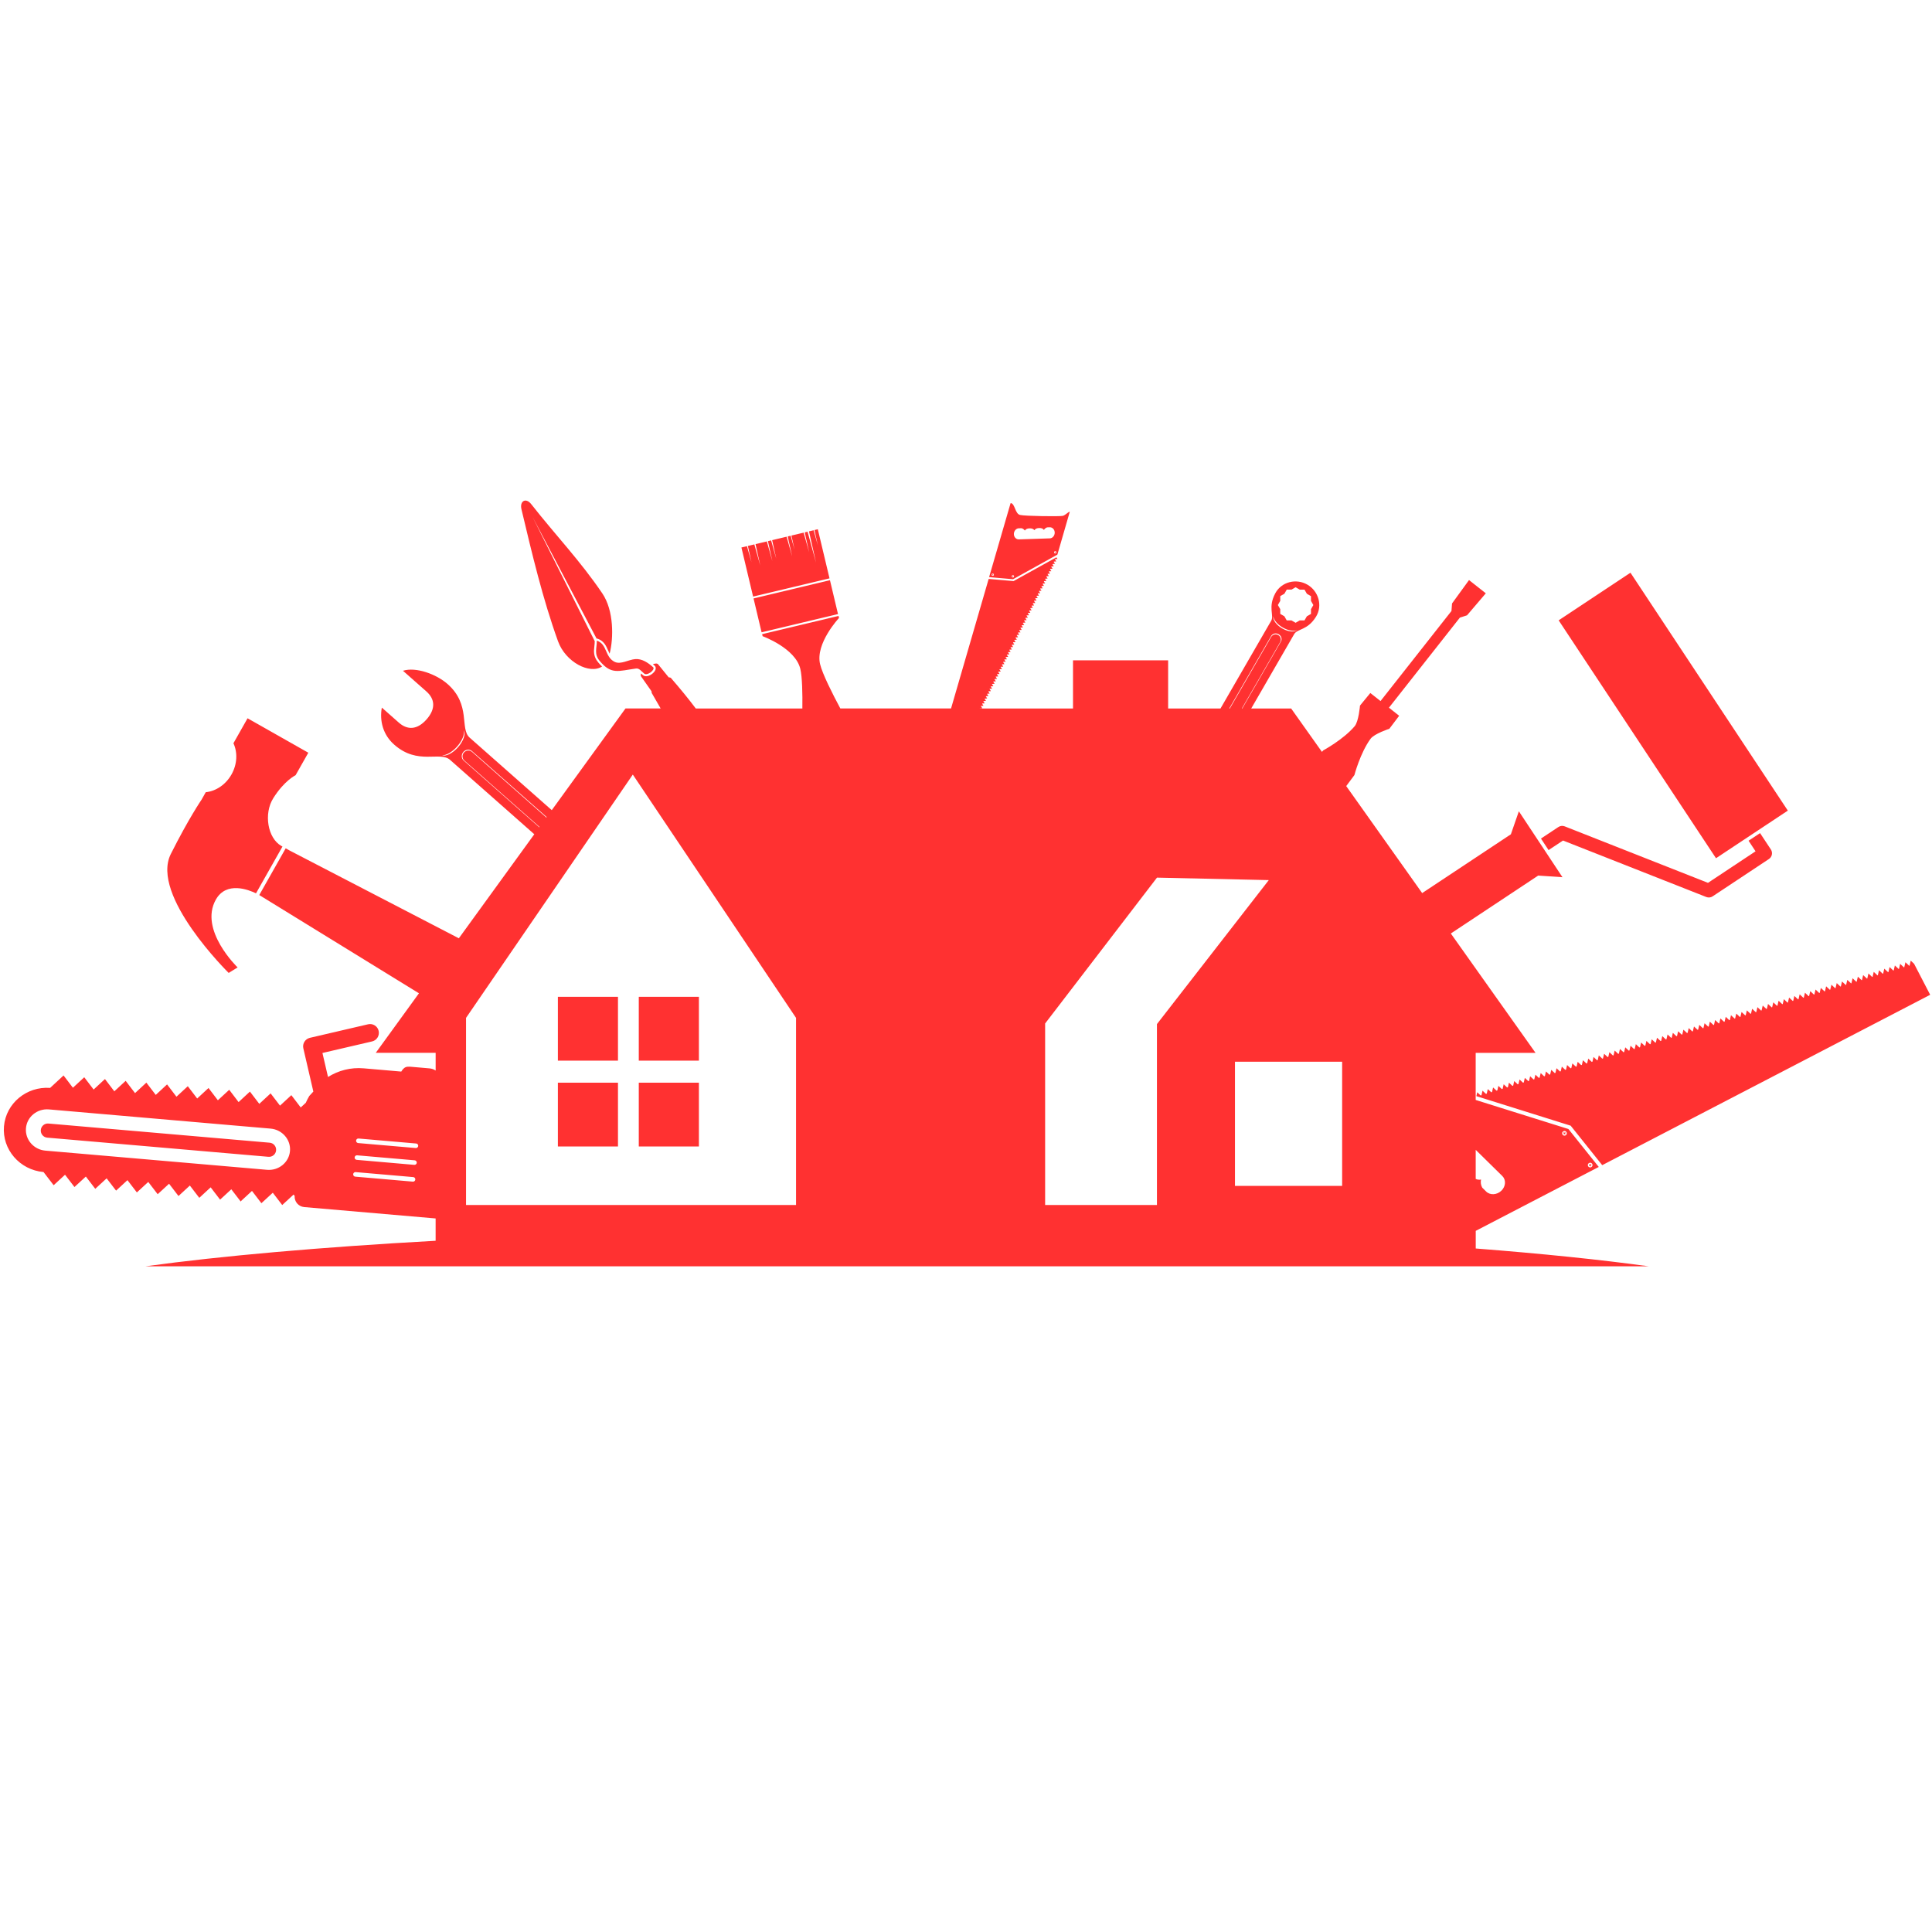 <svg xmlns="http://www.w3.org/2000/svg" xmlns:xlink="http://www.w3.org/1999/xlink" width="500" zoomAndPan="magnify" viewBox="0 0 375 375" height="500" preserveAspectRatio="xMidYMid meet" version="1.0"><defs><clipPath id="6ff6ca0a08"><path d="M 0 97 L 375 97 L 375 245.793 L 0 245.793 Z M 0 97 " clip-rule="nonzero"/></clipPath></defs><g clip-path="url(#6ff6ca0a08)"><path fill="#ff3131" d="M 205.238 107.652 L 207.645 99.332 C 207.418 99.27 206.84 99.98 206.289 100.125 C 205.727 100.273 198.934 100.184 197.98 99.949 C 197.031 99.719 197.008 97.797 196.227 97.656 C 196.199 97.652 196.176 97.664 196.148 97.684 L 191.984 112.02 L 196.637 112.426 Z M 192.906 111.605 C 192.871 111.723 192.746 111.797 192.625 111.762 C 192.508 111.723 192.441 111.598 192.473 111.48 C 192.504 111.363 192.633 111.293 192.75 111.328 C 192.871 111.363 192.938 111.484 192.906 111.605 Z M 204.887 106.988 C 205.008 107.023 205.074 107.148 205.039 107.27 C 205.004 107.387 204.879 107.457 204.762 107.422 C 204.641 107.387 204.574 107.262 204.605 107.145 C 204.641 107.023 204.766 106.953 204.887 106.988 Z M 197.746 102.543 L 198.273 102.527 C 198.539 102.59 198.766 102.754 198.918 102.98 C 199.121 102.664 199.461 102.566 199.844 102.555 C 200.223 102.543 200.566 102.617 200.77 102.918 C 200.973 102.602 201.312 102.504 201.691 102.492 C 202.074 102.48 202.414 102.555 202.621 102.855 C 202.773 102.621 203 102.441 203.262 102.359 L 203.762 102.344 C 204.289 102.328 204.719 102.797 204.719 103.387 C 204.723 103.984 204.297 104.48 203.77 104.496 L 197.754 104.695 C 197.223 104.711 196.793 104.246 196.793 103.648 C 196.797 103.059 197.223 102.559 197.746 102.543 Z M 196.539 112.078 C 196.422 112.043 196.352 111.918 196.387 111.797 C 196.422 111.68 196.547 111.609 196.668 111.645 C 196.785 111.68 196.855 111.805 196.82 111.922 C 196.781 112.043 196.656 112.113 196.539 112.078 Z M 123.988 205.867 L 135.656 205.867 L 135.656 193.484 L 123.988 193.484 Z M 196.668 111.742 L 196.605 111.723 L 196.578 111.82 L 196.484 111.793 L 196.469 111.855 L 196.562 111.879 L 196.535 111.977 L 196.594 111.996 L 196.621 111.898 L 196.719 111.93 L 196.738 111.867 L 196.641 111.84 Z M 286.43 238.914 L 310.32 226.504 L 304.43 219.141 L 286.43 213.5 L 286.43 204.363 L 298.051 204.363 L 281.605 181.191 L 298.562 169.949 L 303.273 170.266 L 294.809 157.469 L 293.262 161.934 L 276.043 173.348 L 261.301 152.578 L 262.891 150.441 C 262.891 150.441 264.012 146.152 266.023 143.398 C 266.746 142.406 269.672 141.453 269.672 141.453 L 271.578 138.93 L 269.594 137.363 L 283.359 119.883 L 284.754 119.43 L 288.395 115.16 L 286.824 113.922 L 286.766 113.875 L 286.703 113.828 L 285.137 112.59 L 281.84 117.129 L 281.727 118.594 L 267.961 136.074 L 265.98 134.512 L 263.973 136.953 C 263.973 136.953 263.73 140.027 262.938 140.961 C 260.73 143.562 256.828 145.656 256.828 145.656 L 256.59 145.941 L 250.613 137.52 L 242.859 137.52 C 246.891 130.547 251.199 123.082 251.199 123.082 C 251.824 122.004 253.77 122.387 255.43 119.715 C 256.758 117.574 255.945 114.742 253.766 113.48 C 251.586 112.219 248.727 112.926 247.539 115.145 C 246.055 117.918 247.355 119.414 246.734 120.492 C 246.734 120.492 241.273 129.949 236.898 137.52 L 226.734 137.52 L 226.734 128.168 L 208.27 128.168 L 208.27 137.52 L 190.164 137.52 L 190.172 137.5 L 190.66 137.469 L 190.391 137.062 L 190.414 137.023 L 190.898 136.996 L 190.633 136.59 L 190.652 136.547 L 191.137 136.523 L 190.871 136.117 L 190.895 136.074 L 191.379 136.047 L 191.113 135.645 L 191.133 135.602 L 191.617 135.574 L 191.352 135.172 L 191.371 135.129 L 191.855 135.102 L 191.594 134.695 L 191.613 134.656 L 192.094 134.625 L 191.832 134.223 L 191.852 134.18 L 192.332 134.152 L 192.07 133.746 L 192.094 133.703 L 192.57 133.676 L 192.309 133.273 L 192.332 133.227 L 192.812 133.199 L 192.547 132.797 L 192.57 132.75 L 193.055 132.723 L 192.789 132.32 L 192.812 132.277 L 193.293 132.246 L 193.031 131.848 L 193.055 131.801 L 193.531 131.773 L 193.27 131.371 L 193.293 131.324 L 193.77 131.297 L 193.508 130.895 L 193.531 130.848 L 194.012 130.82 L 193.746 130.422 L 193.77 130.375 L 194.25 130.344 L 193.988 129.945 L 194.016 129.895 L 194.492 129.871 L 194.23 129.469 L 194.254 129.422 L 194.727 129.391 L 194.469 128.992 L 194.492 128.941 L 194.965 128.918 L 194.707 128.52 L 194.73 128.469 L 195.207 128.445 L 194.945 128.047 L 194.973 127.996 L 195.449 127.969 L 195.188 127.574 L 195.215 127.523 L 195.688 127.496 L 195.426 127.098 L 195.453 127.047 L 195.926 127.02 L 195.668 126.625 L 195.691 126.57 L 196.164 126.547 L 195.906 126.148 L 195.934 126.098 L 196.406 126.066 L 196.148 125.672 L 196.172 125.617 L 196.645 125.59 L 196.387 125.199 L 196.414 125.145 L 196.887 125.117 L 196.629 124.723 L 196.656 124.668 L 197.125 124.641 L 196.871 124.246 L 196.898 124.191 L 197.367 124.168 L 197.109 123.773 L 197.137 123.719 L 197.605 123.691 L 197.348 123.301 L 197.375 123.246 L 197.844 123.219 L 197.586 122.828 L 197.617 122.77 L 198.082 122.742 L 197.828 122.355 L 197.855 122.297 L 198.32 122.27 L 198.066 121.879 L 198.094 121.82 L 198.559 121.797 L 198.305 121.406 L 198.332 121.348 L 198.797 121.32 L 198.539 120.93 L 198.57 120.871 L 199.035 120.844 L 198.781 120.457 L 198.812 120.395 L 199.273 120.367 L 199.023 119.98 L 199.051 119.922 L 199.516 119.895 L 199.262 119.504 L 199.293 119.445 L 199.758 119.418 L 199.5 119.031 L 199.531 118.969 L 199.996 118.941 L 199.742 118.555 L 199.773 118.496 L 200.234 118.469 L 199.984 118.082 L 200.016 118.02 L 200.477 117.992 L 200.223 117.605 L 200.254 117.547 L 200.715 117.516 L 200.461 117.133 L 200.496 117.066 L 200.957 117.043 L 200.703 116.656 L 200.734 116.59 L 201.195 116.566 L 200.941 116.18 L 200.977 116.117 L 201.434 116.09 L 201.18 115.707 L 201.215 115.641 L 201.672 115.617 L 201.422 115.234 L 201.453 115.168 L 201.914 115.145 L 201.664 114.758 L 201.695 114.691 L 202.152 114.664 L 201.902 114.285 L 201.934 114.219 L 202.391 114.191 L 202.141 113.809 L 202.172 113.742 L 202.629 113.719 L 202.379 113.336 L 202.41 113.27 L 202.867 113.246 L 202.617 112.863 L 202.652 112.797 L 203.105 112.77 L 202.855 112.391 L 202.891 112.324 L 203.344 112.297 L 203.094 111.918 L 203.129 111.848 L 203.582 111.82 L 203.336 111.441 L 203.371 111.375 L 203.824 111.348 L 203.574 110.969 L 203.609 110.898 L 204.062 110.871 L 203.812 110.492 L 203.848 110.422 L 204.301 110.395 L 204.051 110.02 L 204.086 109.945 L 204.539 109.922 L 204.289 109.543 L 204.324 109.473 L 204.777 109.445 L 204.527 109.07 L 204.566 109 L 205.02 108.973 L 204.77 108.598 L 204.809 108.527 L 205.258 108.5 L 205.047 108.18 L 196.734 112.789 L 191.898 112.371 L 184.598 137.512 L 163.109 137.512 C 161.617 134.73 159.637 130.82 159.176 128.902 C 158.223 124.879 162.855 119.945 162.855 119.945 L 162.758 119.551 L 147.93 123.09 L 148.02 123.484 C 148.02 123.484 154.383 125.797 155.34 129.824 C 155.715 131.402 155.773 134.656 155.738 137.52 L 135.055 137.52 C 133.574 135.559 132.008 133.648 130.328 131.715 C 130.25 131.535 130.039 131.477 129.801 131.48 L 127.758 128.965 C 127.605 128.73 127.203 128.75 126.73 128.922 C 126.855 129.023 126.969 129.129 127.082 129.23 C 127.102 129.246 127.117 129.262 127.133 129.277 C 127.359 129.57 127.375 130.086 126.746 130.656 C 126.434 130.938 126.055 131.152 125.688 131.23 C 125.34 131.301 125.008 131.254 124.762 131.02 C 124.73 130.988 124.523 130.801 124.434 130.719 C 124.363 130.883 124.34 131.039 124.379 131.176 L 124.379 131.18 C 124.398 131.223 124.414 131.266 124.445 131.309 C 124.465 131.34 126.461 134.176 126.461 134.176 C 126.449 134.309 126.469 134.434 126.523 134.547 L 126.52 134.547 C 126.527 134.559 126.535 134.57 126.535 134.578 C 126.547 134.598 126.555 134.621 126.57 134.637 C 126.57 134.641 126.578 134.645 126.578 134.645 C 127.141 135.617 127.691 136.57 128.234 137.512 L 121.41 137.512 L 107.098 157.25 C 100.387 151.328 92.297 144.18 91.164 143.18 C 89.184 141.434 91.469 136.824 86.875 132.773 C 84.73 130.875 80.754 129.398 78.215 130.195 L 82.75 134.199 C 84.422 135.672 84.617 137.566 82.801 139.629 C 80.98 141.691 79.082 141.734 77.41 140.258 L 74.113 137.344 C 73.641 139.965 74.367 142.641 76.516 144.535 C 81.105 148.59 85.387 145.746 87.363 147.496 C 88.52 148.516 96.918 155.934 103.707 161.926 L 89.062 182.121 L 56.18 165.066 L 55.453 164.656 L 50.324 173.727 L 81.32 192.797 L 72.938 204.352 L 84.559 204.352 L 84.559 207.793 C 84.223 207.559 83.805 207.41 83.348 207.371 L 79.977 207.078 C 79.391 207.027 78.848 206.969 78.426 207.328 C 78.203 207.512 78.023 207.738 77.887 207.992 L 70.605 207.363 C 68.074 207.141 65.664 207.785 63.668 209.043 L 62.586 204.383 L 72.223 202.141 C 73.141 201.926 73.711 201.008 73.496 200.09 C 73.285 199.172 72.367 198.602 71.449 198.812 L 60.152 201.441 C 59.234 201.656 58.664 202.574 58.879 203.488 L 60.82 211.871 L 60.031 212.73 C 59.777 213.152 59.551 213.594 59.352 214.051 L 58.371 214.957 L 56.551 212.57 L 54.348 214.605 L 52.527 212.223 L 50.328 214.258 L 48.609 212.004 L 48.512 211.875 L 46.309 213.914 L 44.492 211.527 L 42.289 213.562 L 40.473 211.18 L 38.273 213.219 L 36.453 210.832 L 34.25 212.871 L 32.43 210.484 L 30.23 212.52 L 28.41 210.137 L 26.211 212.172 L 24.391 209.789 L 22.191 211.824 L 20.371 209.441 L 18.172 211.477 L 16.352 209.094 L 14.152 211.129 L 12.336 208.746 L 9.73 211.16 C 5.16 210.836 1.16 214.148 0.773 218.605 C 0.383 223.102 3.828 227.086 8.449 227.492 L 10.414 230.051 L 12.621 228.016 L 14.453 230.402 L 16.664 228.367 L 18.488 230.75 L 20.699 228.715 L 22.531 231.102 L 24.738 229.066 L 26.566 231.449 L 28.777 229.414 L 30.605 231.797 L 32.816 229.762 L 34.645 232.148 L 36.852 230.113 L 38.68 232.5 L 40.891 230.461 L 42.719 232.848 L 44.898 230.84 L 46.703 233.191 L 46.73 233.168 L 46.758 233.199 L 46.781 233.176 L 46.785 233.117 L 48.91 231.156 L 50.738 233.543 L 52.949 231.508 L 54.777 233.895 L 56.988 231.859 L 57.188 232.121 C 57.113 233.23 57.938 234.195 59.047 234.293 L 84.555 236.5 L 84.555 240.832 C 62.156 242.074 42.914 243.773 28.234 245.789 L 320.023 245.789 C 310.59 244.492 299.273 243.328 286.441 242.332 L 286.441 238.914 Z M 308.441 225.738 C 308.664 225.621 308.938 225.707 309.055 225.93 C 309.172 226.152 309.082 226.43 308.859 226.547 C 308.641 226.66 308.363 226.57 308.246 226.352 C 308.133 226.129 308.215 225.852 308.441 225.738 Z M 303.453 219.57 C 303.672 219.453 303.953 219.543 304.066 219.766 C 304.18 219.988 304.094 220.262 303.871 220.379 C 303.648 220.496 303.375 220.406 303.258 220.184 C 303.145 219.961 303.23 219.684 303.453 219.57 Z M 286.43 223.18 L 291.598 228.262 C 292.359 229.012 292.273 230.293 291.41 231.121 C 290.543 231.953 289.223 232.023 288.465 231.277 L 287.707 230.527 C 287.434 230.055 287.355 229.492 287.469 228.953 C 287.09 229.023 286.75 228.969 286.434 228.824 L 286.434 223.18 Z M 56.285 223.418 C 56.094 225.625 54.094 227.258 51.828 227.059 L 15.418 223.906 L 8.801 223.336 C 6.535 223.137 4.848 221.188 5.039 218.98 C 5.227 216.773 7.227 215.141 9.492 215.336 L 45.902 218.492 L 52.52 219.062 C 54.785 219.258 56.477 221.211 56.285 223.418 Z M 80.133 229.355 L 68.953 228.387 C 68.711 228.367 68.531 228.152 68.551 227.906 C 68.574 227.664 68.789 227.484 69.031 227.504 L 80.211 228.473 C 80.453 228.492 80.633 228.707 80.609 228.953 C 80.59 229.199 80.375 229.379 80.133 229.355 Z M 80.414 226.098 L 69.238 225.125 C 68.992 225.105 68.812 224.891 68.836 224.648 C 68.855 224.406 69.07 224.227 69.312 224.246 L 80.492 225.215 C 80.734 225.238 80.914 225.453 80.895 225.695 C 80.871 225.938 80.656 226.117 80.414 226.098 Z M 80.695 222.832 L 69.52 221.867 C 69.273 221.844 69.094 221.629 69.117 221.387 C 69.137 221.145 69.352 220.965 69.598 220.984 L 80.773 221.953 C 81.016 221.973 81.195 222.188 81.176 222.43 C 81.152 222.676 80.938 222.855 80.695 222.832 Z M 85.805 146.605 C 86.621 146.625 87.773 145.98 88.734 144.891 C 89.695 143.801 90.191 142.574 90.066 141.766 C 90.406 142.496 89.945 143.852 88.902 145.039 C 87.855 146.227 86.566 146.852 85.805 146.605 Z M 89.988 147.609 C 89.52 147.195 89.504 146.453 89.945 145.945 C 90.391 145.441 91.129 145.363 91.598 145.777 L 106.113 158.598 L 106.051 158.684 L 91.637 145.949 C 91.176 145.543 90.465 145.59 90.055 146.059 C 89.645 146.523 89.688 147.23 90.148 147.637 L 104.723 160.512 L 104.676 160.578 Z M 154.512 233.891 L 90.457 233.891 L 90.457 197.57 L 122.828 150.344 L 154.512 197.57 Z M 248.496 116.629 L 248.496 115.707 L 249.297 115.246 L 249.758 114.445 L 250.68 114.445 L 251.48 113.984 L 252.281 114.449 L 253.203 114.449 L 253.664 115.25 L 254.461 115.715 L 254.461 116.637 L 254.922 117.438 L 254.461 118.238 L 254.457 119.164 L 253.66 119.625 L 253.199 120.422 L 252.277 120.422 L 251.477 120.883 L 250.676 120.422 L 249.754 120.422 L 249.293 119.617 L 248.496 119.156 L 248.496 118.234 L 248.035 117.434 Z M 247.141 119.629 C 247.234 120.336 247.93 121.195 248.973 121.797 C 250.012 122.402 251.105 122.574 251.766 122.305 C 251.199 122.746 250.004 122.629 248.871 121.973 C 247.738 121.316 247.039 120.336 247.141 119.629 Z M 246.734 123.438 C 247.016 122.953 247.664 122.805 248.188 123.109 C 248.711 123.41 248.906 124.051 248.625 124.535 L 241.121 137.523 L 241.039 137.523 L 248.48 124.641 C 248.758 124.164 248.59 123.547 248.105 123.266 C 247.625 122.988 247.008 123.148 246.73 123.629 L 238.703 137.523 L 238.594 137.523 Z M 224.562 198.77 L 224.562 233.891 L 202.859 233.891 L 202.859 198.66 L 224.57 170.348 L 246.273 170.828 L 224.57 198.766 Z M 260.508 230.18 L 239.707 230.18 L 239.707 206.082 L 260.508 206.082 Z M 303.383 163.145 L 331.195 174.109 C 331.602 174.27 332.059 174.223 332.422 173.98 L 343.348 166.734 C 343.961 166.324 344.133 165.492 343.723 164.879 L 341.629 161.707 L 339.398 163.184 L 340.75 165.238 L 331.52 171.359 L 303.707 160.395 C 303.297 160.238 302.844 160.285 302.477 160.527 L 299.102 162.766 L 300.578 165 Z M 347.016 157.34 L 316.473 111.164 L 302.535 120.406 L 333.074 166.582 Z M 346.25 193.934 L 346.027 194.883 L 345.938 194.91 L 345.223 194.242 L 345.004 195.195 L 344.91 195.223 L 344.199 194.555 L 343.977 195.504 L 343.883 195.531 L 343.172 194.867 L 342.949 195.812 L 342.855 195.84 L 342.145 195.176 L 341.922 196.121 L 341.824 196.152 L 341.117 195.488 L 340.898 196.434 L 340.797 196.465 L 340.09 195.801 L 339.871 196.746 L 339.77 196.777 L 339.062 196.109 L 338.844 197.059 L 338.746 197.086 L 338.035 196.426 L 337.816 197.367 L 337.719 197.398 L 337.012 196.738 L 336.793 197.68 L 336.691 197.711 L 335.984 197.051 L 335.766 197.992 L 335.664 198.023 L 334.961 197.363 L 334.742 198.305 L 334.637 198.336 L 333.934 197.676 L 333.715 198.613 L 333.609 198.645 L 332.906 197.984 L 332.688 198.926 L 332.582 198.957 L 331.879 198.301 L 331.664 199.238 L 331.555 199.27 L 330.855 198.609 L 330.637 199.547 L 330.531 199.578 L 329.832 198.926 L 329.609 199.859 L 329.504 199.891 L 328.801 199.238 L 328.582 200.168 L 328.473 200.203 L 327.777 199.547 L 327.562 200.477 L 327.449 200.512 L 326.75 199.859 L 326.535 200.789 L 326.422 200.824 L 325.727 200.168 L 325.508 201.098 L 325.395 201.133 L 324.699 200.48 L 324.484 201.41 L 324.371 201.445 L 323.672 200.793 L 323.457 201.723 L 323.344 201.758 L 322.648 201.105 L 322.434 202.031 L 322.316 202.066 L 321.625 201.418 L 321.406 202.34 L 321.289 202.375 L 320.598 201.727 L 320.379 202.652 L 320.262 202.688 L 319.57 202.039 L 319.355 202.961 L 319.234 203 L 318.543 202.352 L 318.328 203.273 L 318.203 203.312 L 317.516 202.668 L 317.301 203.586 L 317.176 203.625 L 316.488 202.98 L 316.273 203.895 L 316.148 203.934 L 315.461 203.285 L 315.246 204.203 L 315.121 204.242 L 314.434 203.598 L 314.219 204.52 L 314.094 204.555 L 313.406 203.914 L 313.195 204.828 L 313.066 204.867 L 312.383 204.227 L 312.168 205.137 L 312.043 205.18 L 311.355 204.535 L 311.141 205.449 L 311.012 205.488 L 310.328 204.848 L 310.117 205.758 L 309.988 205.801 L 309.301 205.16 L 309.094 206.07 L 308.961 206.113 L 308.277 205.477 L 308.066 206.383 L 307.934 206.422 L 307.25 205.789 L 307.043 206.691 L 306.906 206.734 L 306.227 206.098 L 306.016 207.004 L 305.879 207.043 L 305.199 206.406 L 304.992 207.312 L 304.852 207.355 L 304.172 206.719 L 303.965 207.621 L 303.828 207.664 L 303.148 207.027 L 302.938 207.934 L 302.801 207.977 L 302.121 207.34 L 301.914 208.242 L 301.773 208.285 L 301.098 207.652 L 300.887 208.555 L 300.746 208.598 L 300.07 207.969 L 299.863 208.867 L 299.719 208.91 L 299.047 208.277 L 298.836 209.176 L 298.691 209.219 L 298.02 208.59 L 297.809 209.488 L 297.668 209.531 L 296.996 208.898 L 296.785 209.797 L 296.641 209.84 L 295.969 209.215 L 295.762 210.105 L 295.613 210.148 L 294.941 209.523 L 294.734 210.418 L 294.582 210.461 L 293.914 209.832 L 293.707 210.723 L 293.559 210.77 L 292.887 210.145 L 292.68 211.035 L 292.531 211.082 L 291.863 210.453 L 291.656 211.344 L 291.504 211.387 L 290.836 210.766 L 290.629 211.656 L 290.48 211.699 L 289.809 211.078 L 289.602 211.965 L 289.449 212.012 L 288.781 211.387 L 288.578 212.273 L 288.422 212.324 L 287.758 211.699 L 287.551 212.586 L 287.395 212.629 L 286.73 212.008 L 286.559 212.758 L 304.867 218.496 L 310.992 226.156 L 374.645 193.09 L 371.523 187.066 L 370.871 186.457 L 370.645 187.438 L 370.578 187.457 L 369.844 186.77 L 369.617 187.746 L 369.551 187.77 L 368.816 187.082 L 368.594 188.059 L 368.527 188.078 L 367.793 187.395 L 367.566 188.367 L 367.5 188.387 L 366.766 187.703 L 366.543 188.676 L 366.473 188.699 L 365.742 188.016 L 365.512 188.988 L 365.445 189.008 L 364.715 188.324 L 364.492 189.297 L 364.418 189.32 L 363.691 188.637 L 363.465 189.605 L 363.391 189.629 L 362.664 188.949 L 362.441 189.918 L 362.367 189.941 L 361.637 189.262 L 361.41 190.23 L 361.34 190.254 L 360.609 189.57 L 360.383 190.543 L 360.312 190.562 L 359.586 189.879 L 359.359 190.848 L 359.285 190.871 L 358.559 190.195 L 358.336 191.16 L 358.258 191.184 L 357.531 190.504 L 357.309 191.469 L 357.23 191.492 L 356.508 190.816 L 356.281 191.781 L 356.199 191.805 L 355.477 191.133 L 355.25 192.094 L 355.172 192.117 L 354.449 191.441 L 354.23 192.402 L 354.145 192.43 L 353.422 191.754 L 353.203 192.711 L 353.113 192.738 L 352.398 192.066 L 352.172 193.023 L 352.086 193.051 L 351.371 192.375 L 351.148 193.332 L 351.059 193.359 L 350.344 192.684 L 350.117 193.645 L 350.031 193.668 L 349.312 192.996 L 349.09 193.953 L 349 193.98 L 348.285 193.309 L 348.062 194.262 L 347.977 194.289 L 347.262 193.621 L 347.035 194.578 L 346.945 194.602 Z M 192.758 111.426 L 192.695 111.406 L 192.668 111.504 L 192.57 111.477 L 192.551 111.539 L 192.648 111.566 L 192.617 111.66 L 192.68 111.676 L 192.707 111.582 L 192.805 111.609 L 192.82 111.551 L 192.727 111.52 Z M 204.754 107.324 L 204.82 107.34 L 204.848 107.242 L 204.941 107.27 L 204.961 107.211 L 204.863 107.184 L 204.895 107.086 L 204.832 107.066 L 204.805 107.16 L 204.707 107.137 L 204.691 107.195 L 204.785 107.227 Z M 115.844 124.348 C 115.859 125.832 115.242 126.914 116.422 128.316 C 118.684 131 119.992 130.227 123.469 129.758 C 124.082 129.672 124.539 130.344 125.02 130.727 C 125.578 131.27 127.184 130.023 126.797 129.531 C 125.777 128.609 124.605 127.84 123.328 127.93 C 122.027 128.016 120.488 129.039 119.316 128.473 C 117.363 127.527 117.91 125.031 115.844 124.348 Z M 303.637 220.062 L 303.727 220.242 L 303.844 220.18 L 303.75 220 L 303.93 219.91 L 303.871 219.793 L 303.691 219.887 L 303.598 219.707 L 303.484 219.766 L 303.578 219.945 L 303.398 220.039 L 303.457 220.152 Z M 108.285 205.867 L 119.949 205.867 L 119.949 193.484 L 108.285 193.484 Z M 108.285 222.531 L 119.949 222.531 L 119.949 210.148 L 108.285 210.148 Z M 123.988 222.531 L 135.656 222.531 L 135.656 210.148 L 123.988 210.148 Z M 52.344 221.797 L 9.406 218.078 C 8.652 218.012 7.984 218.574 7.922 219.328 C 7.855 220.086 8.414 220.754 9.172 220.816 L 52.105 224.535 C 52.863 224.598 53.527 224.039 53.59 223.281 C 53.656 222.527 53.098 221.863 52.344 221.797 Z M 147.824 122.73 L 162.656 119.191 L 161.094 112.617 L 146.262 116.156 Z M 108.312 124.469 C 109.773 128.516 114.461 130.949 116.863 129.367 C 116.621 129.145 116.375 128.883 116.117 128.574 C 115.145 127.418 115.258 126.41 115.367 125.434 C 115.402 125.117 115.438 124.793 115.438 124.453 L 103.344 100.289 L 115.797 123.949 C 115.855 123.941 115.914 123.945 115.969 123.965 C 117.207 124.375 117.645 125.363 118.027 126.234 C 118.125 126.457 118.223 126.672 118.328 126.879 C 119.113 123.875 119.168 118.504 116.91 115.176 C 112.617 108.844 107.938 104 103.098 97.84 C 102.078 96.543 100.824 97.227 101.219 98.867 C 103.285 107.547 105.324 116.176 108.312 124.469 Z M 161.008 112.258 L 158.738 102.727 L 158.086 102.883 L 158.746 105.867 L 157.922 102.922 L 157.027 103.137 L 158.391 109.219 L 156.746 103.203 L 156.199 103.336 L 157.059 107.219 L 155.984 103.387 L 153.613 103.949 L 154.211 106.652 L 153.465 103.984 L 152.895 104.121 L 153.754 108.004 L 152.68 104.172 L 149.871 104.844 L 150.664 108.43 L 149.672 104.891 L 149.055 105.039 L 149.918 108.922 L 148.844 105.09 L 146.648 105.613 L 147.566 109.762 L 146.418 105.668 L 145.16 105.969 L 145.863 109.141 L 144.984 106.012 L 143.91 106.266 L 146.176 115.797 Z M 308.621 226.23 L 308.715 226.41 L 308.832 226.352 L 308.738 226.168 L 308.918 226.078 L 308.859 225.965 L 308.68 226.055 L 308.586 225.875 L 308.473 225.934 L 308.566 226.113 L 308.387 226.211 L 308.445 226.324 Z M 44.387 188.844 L 46.121 187.777 C 46.121 187.777 38.559 180.516 41.898 174.609 C 43.949 170.977 48.301 172.719 49.691 173.395 L 54.828 164.309 C 54.754 164.273 54.688 164.238 54.617 164.203 C 51.938 162.684 51.156 157.926 53.043 154.926 C 55.184 151.512 57.375 150.465 57.375 150.465 L 59.844 146.102 L 48.051 139.418 L 45.309 144.266 C 46.137 146.035 46.066 148.32 44.93 150.328 C 43.793 152.336 41.879 153.57 39.934 153.77 L 39.133 155.195 C 39.133 155.195 36.641 158.816 33.156 165.758 C 29.109 173.832 44.387 188.844 44.387 188.844 Z M 44.387 188.844 " fill-opacity="1" fill-rule="nonzero"/></g></svg>